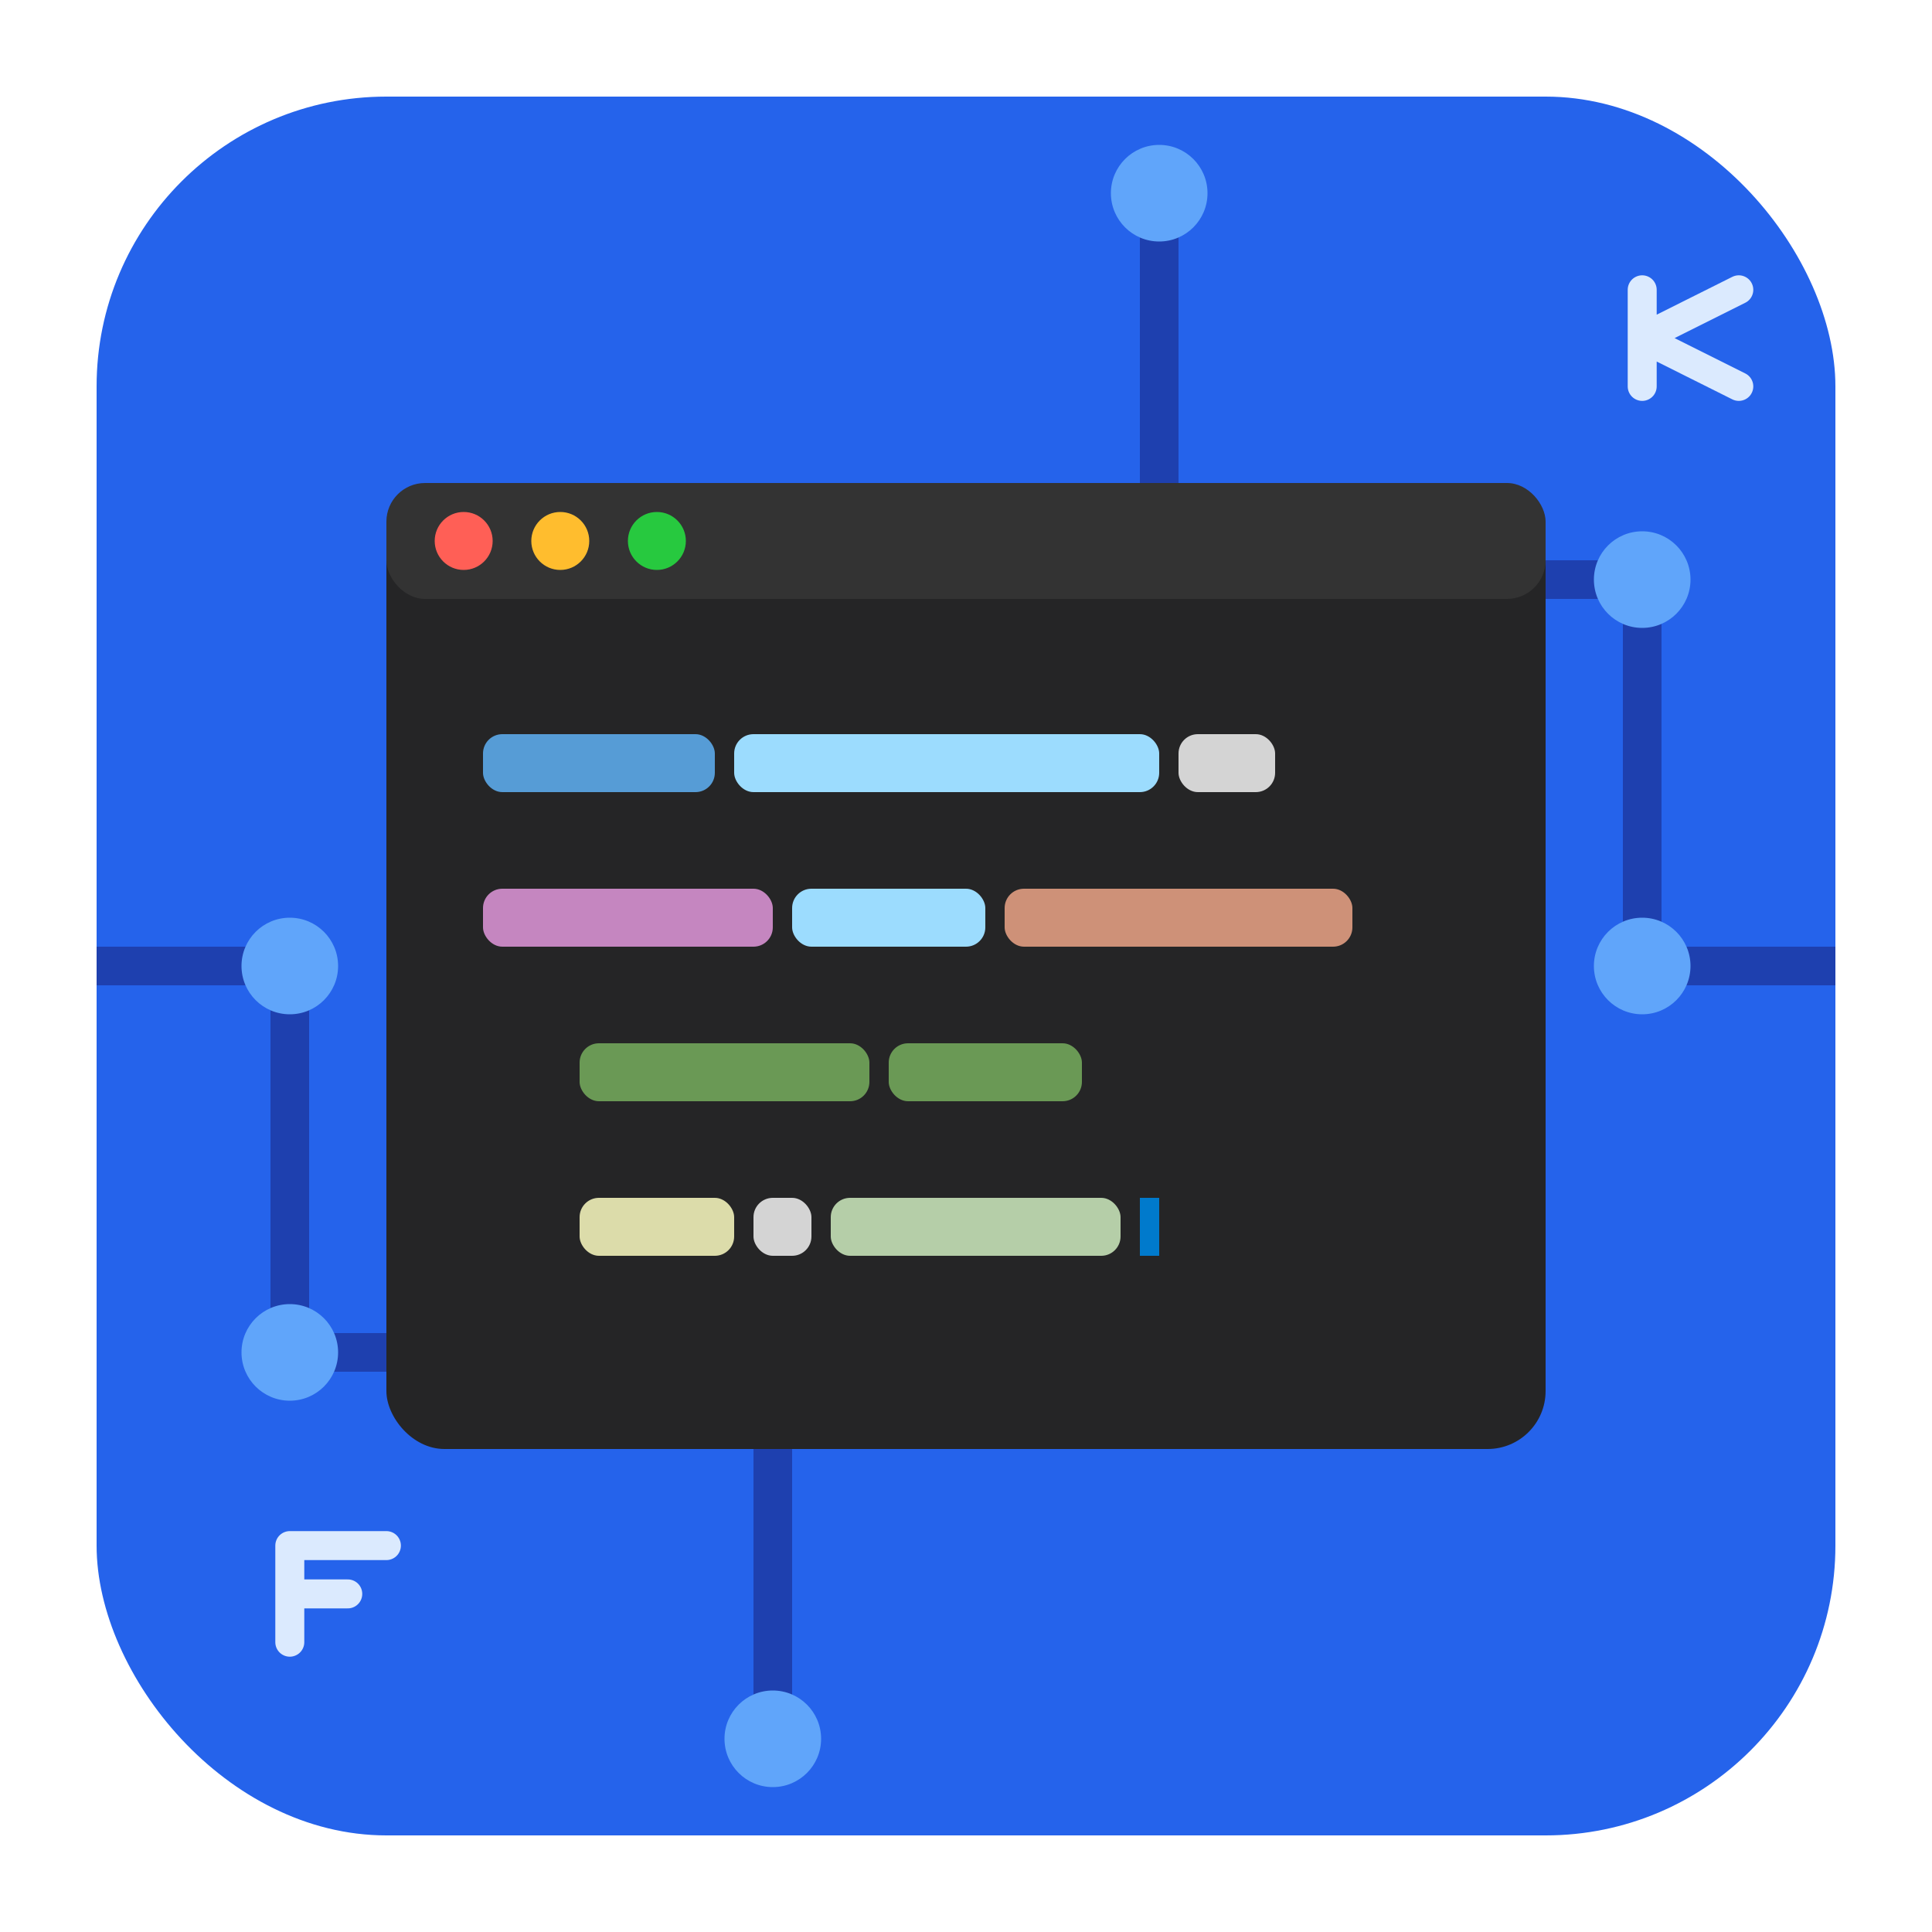 <svg xmlns="http://www.w3.org/2000/svg" version="1.1" xmlns:xlink="http://www.w3.org/1999/xlink" xmlns:svgjs="http://svgjs.dev/svgjs" width="100" height="100"><svg viewBox="0 0 100 100" xmlns="http://www.w3.org/2000/svg">
  <!-- Fond carré arrondi -->
  <rect x="5" y="5" width="90" height="90" rx="15" fill="#2563eb"></rect>
  
  <!-- Circuit imprimé décoratif -->
  <path d="M5 50 L15 50 L15 70 L40 70 L40 90" stroke="#1e40af" stroke-width="2" fill="none"></path>
  <path d="M95 50 L85 50 L85 30 L60 30 L60 10" stroke="#1e40af" stroke-width="2" fill="none"></path>
  
  <!-- Points de connexion -->
  <circle cx="15" cy="50" r="2.5" fill="#60a5fa"></circle>
  <circle cx="15" cy="70" r="2.5" fill="#60a5fa"></circle>
  <circle cx="40" cy="70" r="2.5" fill="#60a5fa"></circle>
  <circle cx="40" cy="90" r="2.5" fill="#60a5fa"></circle>
  <circle cx="85" cy="50" r="2.5" fill="#60a5fa"></circle>
  <circle cx="85" cy="30" r="2.5" fill="#60a5fa"></circle>
  <circle cx="60" cy="30" r="2.5" fill="#60a5fa"></circle>
  <circle cx="60" cy="10" r="2.5" fill="#60a5fa"></circle>
  
  <!-- Interface IDE -->
  <rect x="20" y="25" width="60" height="50" rx="3" fill="#252526"></rect>
  
  <!-- Barre de titre IDE -->
  <rect x="20" y="25" width="60" height="6" rx="2" fill="#333333"></rect>
  <circle cx="24" cy="28" r="1.5" fill="#ff5f56"></circle>
  <circle cx="29" cy="28" r="1.5" fill="#ffbd2e"></circle>
  <circle cx="34" cy="28" r="1.5" fill="#27c93f"></circle>
  
  <!-- Lignes de code avec couleurs d'IDE -->
  <rect x="25" y="38" width="12" height="3" rx="1" fill="#569cd6"></rect> <!-- bleu - mot-clé -->
  <rect x="38" y="38" width="22" height="3" rx="1" fill="#9cdcfe"></rect> <!-- bleu clair - variable -->
  <rect x="61" y="38" width="5" height="3" rx="1" fill="#d4d4d4"></rect> <!-- gris - texte -->
  
  <rect x="25" y="46" width="15" height="3" rx="1" fill="#c586c0"></rect> <!-- violet - structure de contrôle -->
  <rect x="41" y="46" width="10" height="3" rx="1" fill="#9cdcfe"></rect> <!-- bleu clair - variable -->
  <rect x="52" y="46" width="18" height="3" rx="1" fill="#ce9178"></rect> <!-- orange - chaîne -->
  
  <rect x="30" y="54" width="15" height="3" rx="1" fill="#6a9955"></rect> <!-- vert - commentaire -->
  <rect x="46" y="54" width="10" height="3" rx="1" fill="#6a9955"></rect> <!-- vert - commentaire -->
  
  <rect x="30" y="62" width="8" height="3" rx="1" fill="#dcdcaa"></rect> <!-- jaune - fonction -->
  <rect x="39" y="62" width="3" height="3" rx="1" fill="#d4d4d4"></rect> <!-- gris - texte -->
  <rect x="43" y="62" width="15" height="3" rx="1" fill="#b5cea8"></rect> <!-- vert clair - nombre -->
  
  <!-- Curseur clignotant -->
  <rect x="59" y="62" width="1" height="3" fill="#007acc"></rect>
  
  <!-- Élément petit K discret -->
  <path d="M85 15 L85 20 M85 17.5 L90 15 M85 17.5 L90 20" stroke="#dbeafe" stroke-width="1.5" stroke-linecap="round" stroke-linejoin="round" fill="none"></path>
  
  <!-- Élément petit F discret -->
  <path d="M15 80 L15 85 M15 80 L20 80 M15 82.5 L18 82.5" stroke="#dbeafe" stroke-width="1.5" stroke-linecap="round" stroke-linejoin="round" fill="none"></path>
</svg><style>@media (prefers-color-scheme: light) { :root { filter: none; } }
@media (prefers-color-scheme: dark) { :root { filter: none; } }
</style></svg>